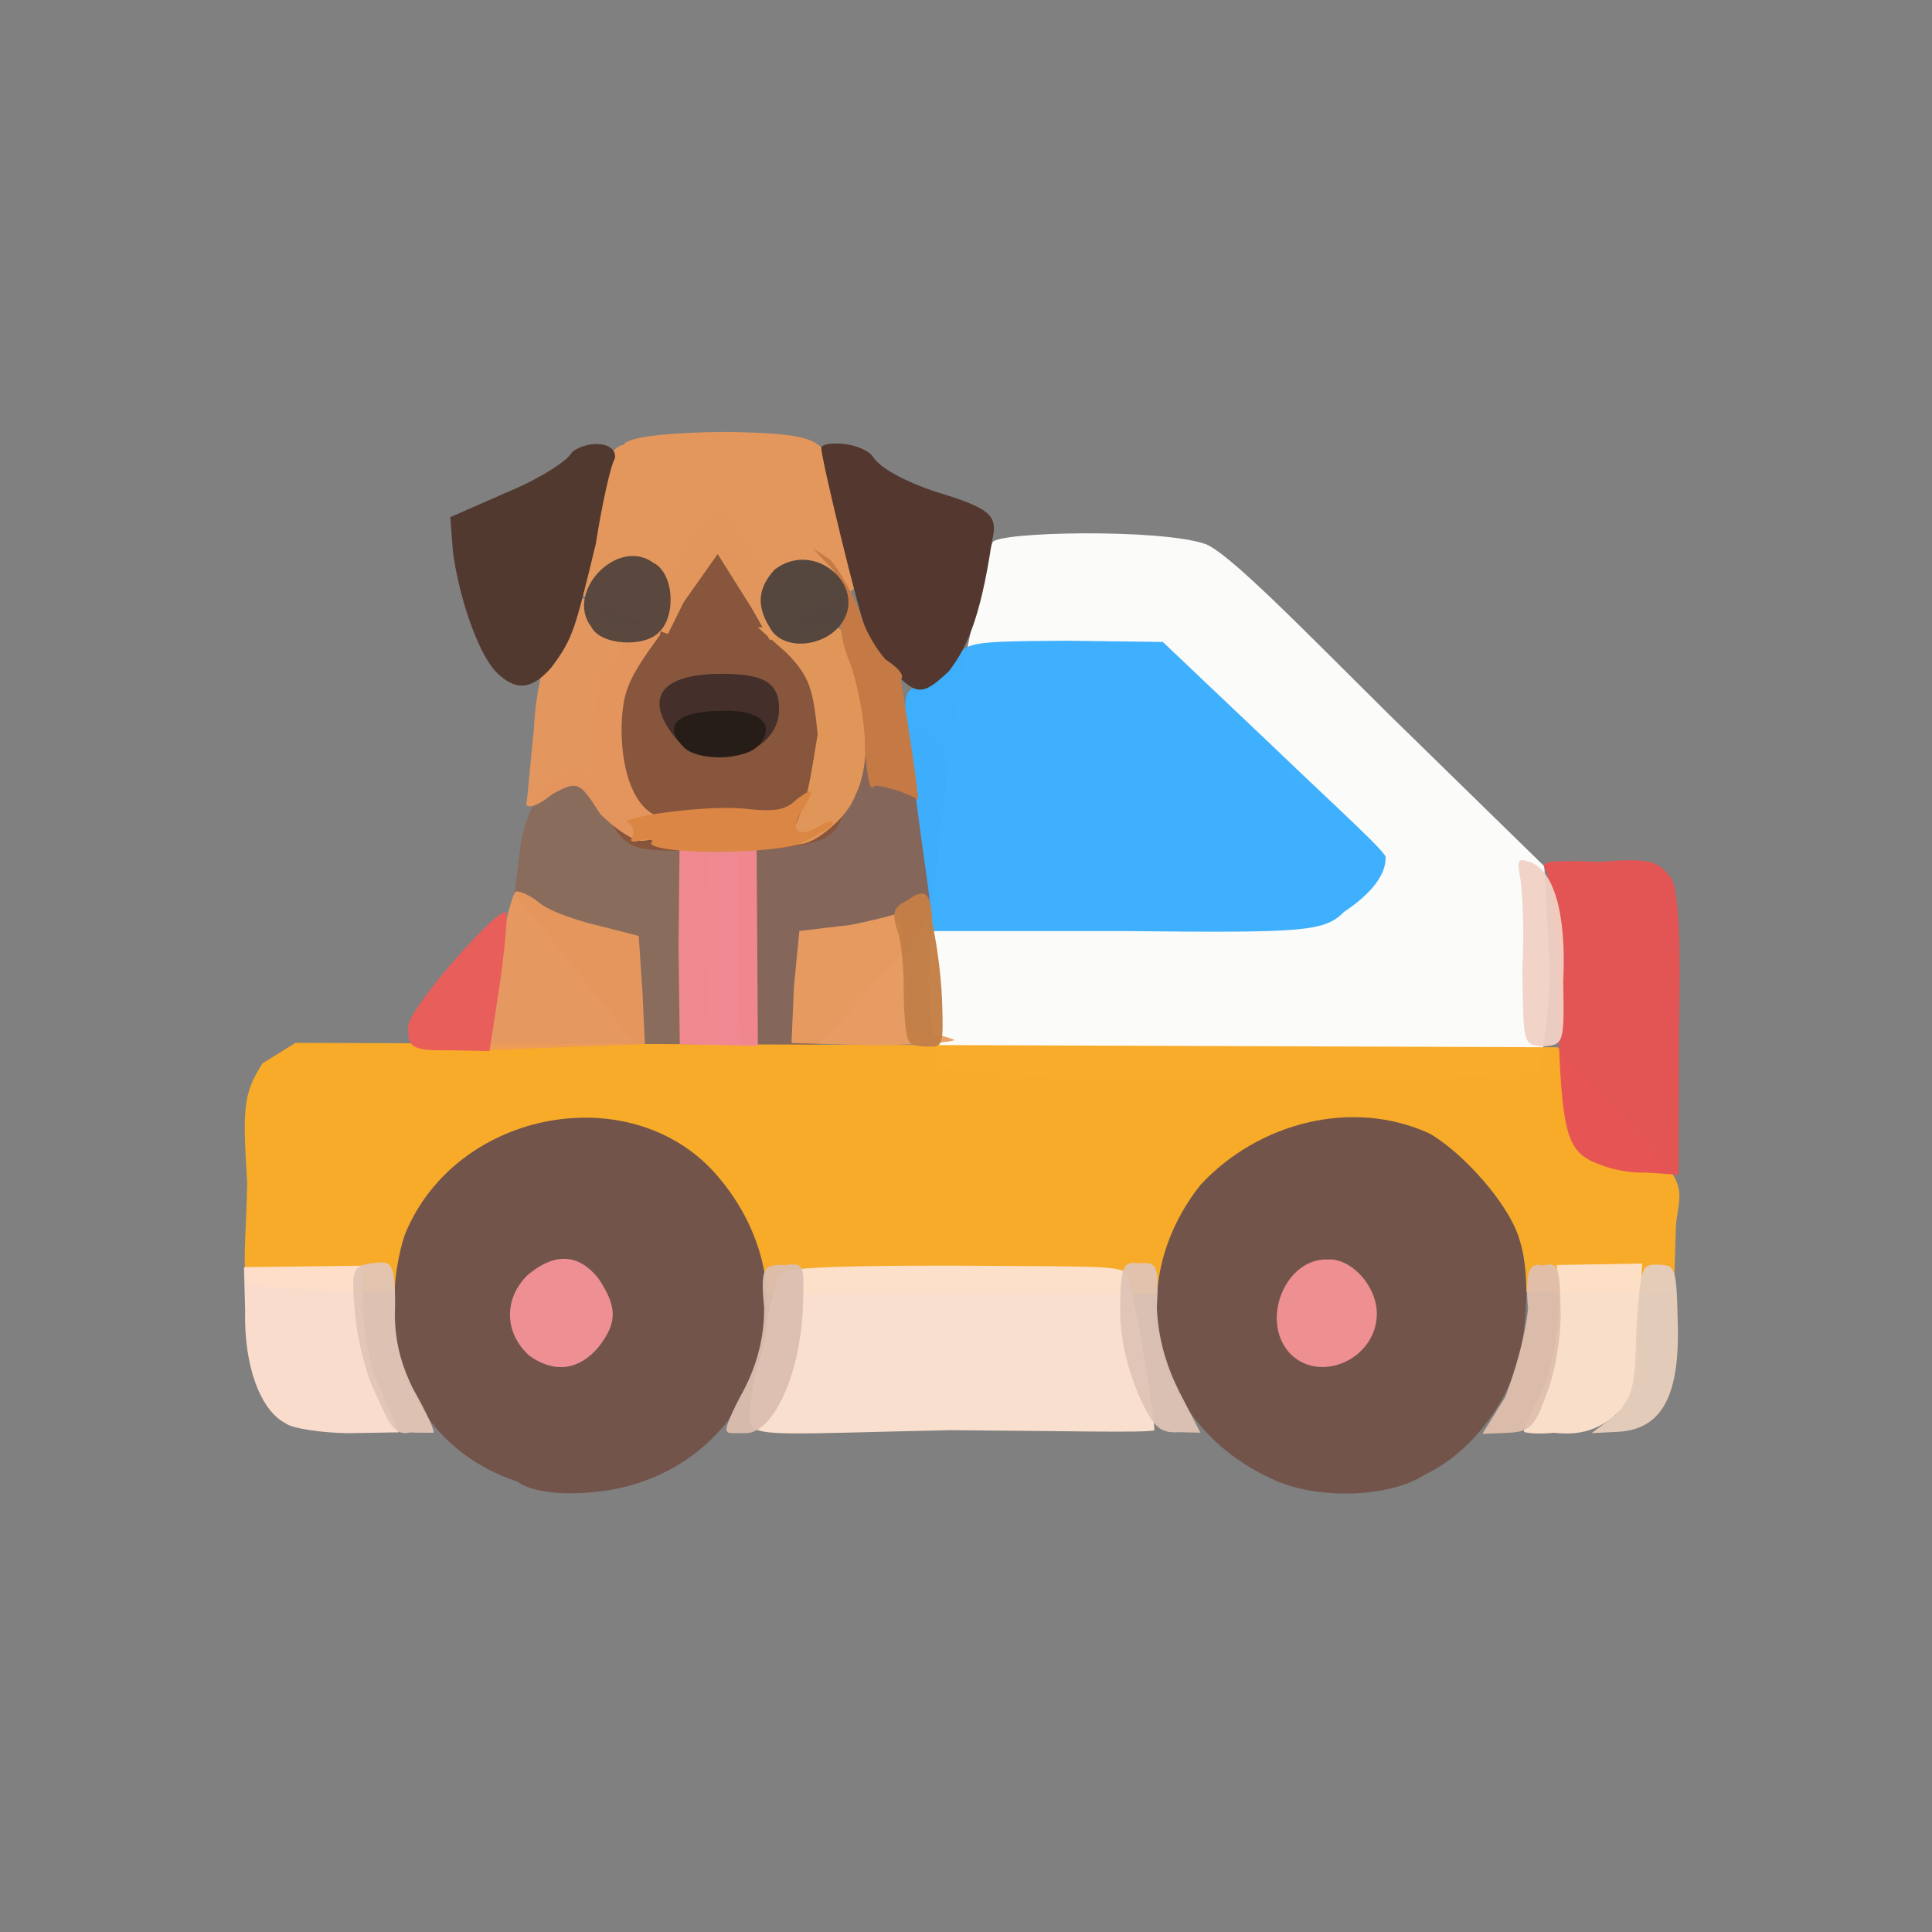 <?xml version="1.0" ?>
<svg xmlns="http://www.w3.org/2000/svg" version="1.1" width="224" height="224">
  <rect width="100%" height="100%" fill="#808080" stroke="none"/>
  <defs/>
  <g>
    <path d="M 67.813 113.786 L 59.644 103.616 L 60.34 98.1 C 61.195 92.496 64.168 89.435 67.272 89.604 C 68.918 89.553 80.646 96.994 82.02 99.031 C 82.291 99.312 82.289 105.429 82.276 111.984 L 81.55 123.679 L 78.711 123.709 C 76.422 124.213 74.873 122.76 67.813 113.786" stroke-width="0.0" fill="rgb(138, 108, 93)" opacity="0.995"/>
    <path d="M 86.058 124.951 C 85.466 123.988 85.253 98.045 85.941 96.264 C 87.608 93.906 102.556 84.957 104.869 84.906 C 108.642 84.814 110.388 87.645 110.864 95.451 L 111.611 101.989 L 101.368 114.081 C 91.806 124.805 88.321 127.181 86.058 124.951" stroke-width="0.0" fill="rgb(133, 102, 90)" opacity="0.99"/>
    <path d="M 71.14 95.869 C 67.779 91.217 67.97 80.965 71.193 76.754 C 72.761 74.558 73.503 72.033 73.497 71.684 C 72.834 70.964 73.356 70.185 73.928 69.726 C 74.993 69.055 75.042 69.383 74.821 70.028 C 74.006 71.533 74.111 71.551 74.875 70.991 C 75.925 70.502 77.684 67.656 79.045 64.66 C 80.814 61.819 82.752 59.373 83.128 59.379 C 83.731 59.431 85.578 61.519 86.886 64.099 C 88.495 66.974 89.836 68.503 90.719 67.951 C 91.268 67.549 91.527 67.664 91.261 68.329 C 90.741 69.073 92.33 71.76 94.268 74.352 C 98.867 80.089 100.083 87.118 98.303 92.814 C 96.778 97.95 95.952 98.197 83.127 98.544 C 73.943 98.792 73.062 98.686 71.14 95.869" stroke-width="1.0" fill="rgb(135, 86, 60)" opacity="0.993"/>
    <path d="M 117.578 124.649 L 108.845 123.707 L 107.844 117.465 C 107.504 114.083 107.616 108.23 108.827 98.769 C 110.511 80.506 114.118 65.215 115.07 62.9 C 115.394 61.644 134.507 61.268 139.698 63.058 C 142.357 63.956 151.059 72.946 160.942 82.74 L 179.052 100.437 L 179.709 112.455 C 179.63 118.003 178.716 123.054 178.352 124.224 C 177.551 125.104 129.438 125.169 117.578 124.649" stroke-width="0.0" fill="rgb(251, 251, 249)" opacity="0.997"/>
    <path d="M 28.753 148.509 C 28.0 147.478 28.58 142.906 28.658 137.063 C 28.09 128.287 28.254 126.753 30.438 123.278 L 34.27 120.907 L 180.598 121.424 L 188.74 130.27 C 196.0 137.437 194.828 137.624 194.325 141.891 L 194.075 149.714 L 111.799 150.124 C 37.578 149.796 29.93 149.846 28.753 148.509" stroke-width="0.0" fill="rgb(248, 172, 40)" opacity="0.989"/>
    <path d="M 86.937 164.892 C 86.404 163.17 89.825 148.232 90.516 147.632 C 91.547 146.843 99.268 146.746 110.629 146.738 C 125.813 146.861 129.621 146.7 130.5 147.543 C 131.476 149.16 133.967 164.659 133.833 165.838 C 132.595 166.135 124.655 165.921 110.176 165.817 C 90.677 166.226 87.386 166.704 86.937 164.892" stroke-width="0.0" fill="rgb(253, 226, 207)" opacity="0.964"/>
    <path d="M 176.713 165.981 C 176.509 165.858 177.462 163.843 178.593 161.719 C 179.862 159.109 180.517 155.22 180.783 151.392 L 180.491 146.663 L 190.394 146.502 L 189.951 154.413 C 189.811 161.475 189.377 162.203 186.944 164.371 C 184.842 165.982 182.781 166.414 180.152 166.117 C 178.331 166.322 176.618 166.124 176.713 165.981" stroke-width="1.0" fill="rgb(253, 225, 205)" opacity="0.962"/>
    <path d="M 33.092 165.008 C 30.257 163.569 28.254 158.472 28.421 151.907 L 28.285 146.914 L 42.091 146.745 L 42.009 151.949 C 42.223 155.032 43.036 159.009 44.196 161.325 L 46.241 166.069 L 40.412 166.168 C 37.427 166.135 33.84 165.639 33.092 165.008" stroke-width="1.0" fill="rgb(254, 224, 207)" opacity="0.958"/>
    <path d="M 56.234 119.085 C 56.589 115.771 59.025 104.103 59.779 103.377 C 59.946 103.238 61.235 103.575 62.576 104.706 C 64.024 105.834 67.474 106.901 70.029 107.48 L 74.056 108.517 L 74.49 115.026 L 74.769 121.064 L 56.539 121.736 L 56.234 119.085" stroke-width="1.0" fill="rgb(237, 154, 92)" opacity="0.924"/>
    <path d="M 78.667 109.802 L 78.788 98.354 L 87.726 98.313 L 87.87 121.27 L 78.817 121.078 L 78.667 109.802" stroke-width="1.0" fill="rgb(245, 137, 145)" opacity="0.949"/>
    <path d="M 78.155 85.364 C 74.617 80.818 76.673 78.103 83.811 78.126 C 88.652 78.141 90.341 79.2 90.327 82.26 C 90.291 87.693 81.641 89.924 78.155 85.364" stroke-width="1.0" fill="rgb(69, 47, 43)" opacity="0.992"/>
    <path d="M 69.579 94.344 C 67.178 90.607 66.99 90.491 64.087 92.043 C 62.412 93.369 61.445 93.759 60.99 93.31 C 61.174 92.798 61.41 88.976 61.884 84.778 C 62.165 79.536 63.061 75.892 64.712 74.468 C 65.576 73.293 66.657 71.408 66.44 70.763 C 66.64 68.839 67.923 68.932 69.812 70.981 C 70.243 71.986 72.093 72.412 74.033 72.327 C 77.133 71.915 77.03 71.794 76.486 73.672 C 72.768 78.762 72.281 80.116 72.072 83.904 C 71.96 88.857 73.234 93.058 75.818 94.454 C 77.98 95.209 77.668 95.283 75.673 95.47 C 73.793 95.494 73.529 95.615 74.387 96.438 C 75.814 97.21 75.834 97.392 74.452 97.49 C 73.567 97.59 71.225 96.058 69.579 94.344" stroke-width="1.0" fill="rgb(229, 150, 94)" opacity="0.986"/>
    <path d="M 91.767 96.892 C 91.63 96.787 92.61 95.024 93.064 93.576 C 93.814 91.812 94.336 87.817 94.803 85.137 C 94.267 79.786 93.828 78.418 91.245 75.745 L 87.862 72.742 L 93.042 72.549 C 97.628 72.324 97.615 72.072 98.984 76.661 C 100.769 81.895 100.934 88.811 99.188 92.161 C 97.978 95.658 91.797 99.825 91.767 96.892" stroke-width="1.0" fill="rgb(225, 150, 89)" opacity="0.999"/>
    <path d="M 73.559 72.077 C 70.72 71.088 67.318 69.812 66.835 67.652 C 65.867 66.057 65.77 65.383 67.941 58.705 C 69.086 55.274 70.781 51.713 72.291 51.577 C 72.856 50.527 78.344 50.135 84.063 50.074 C 94.206 50.228 94.489 50.951 96.427 53.119 C 99.137 55.797 101.415 63.136 100.737 66.244 C 99.694 67.943 98.193 69.228 94.235 71.064 L 89.271 74.236 L 87.112 70.441 L 83.205 64.239 L 79.284 69.796 L 77.438 73.509 L 73.559 72.077" stroke-width="0.0" fill="rgb(228, 151, 93)" opacity="0.984"/>
    <path d="M 107.83 104.816 C 107.674 103.069 106.841 97.571 106.218 92.71 C 104.608 80.962 104.136 79.963 107.095 79.351 C 108.224 79.246 109.782 77.966 110.693 76.712 C 111.927 74.408 112.165 74.372 123.622 74.29 L 134.819 74.429 L 147.692 86.641 C 154.931 93.589 161.126 99.166 160.646 99.457 C 160.684 101.62 158.64 103.868 155.859 105.703 C 153.543 107.993 151.57 108.174 130.522 107.952 L 106.916 107.95 L 107.83 104.816" stroke-width="1.0" fill="rgb(61, 175, 254)" opacity="0.986"/>
    <path d="M 92.054 114.326 L 92.679 107.939 L 98.51 107.252 C 101.504 106.678 104.152 105.932 104.106 105.896 C 104.569 106.538 104.765 109.548 105.094 113.24 C 105.324 119.82 105.408 119.93 108.004 119.919 C 109.431 119.983 110.703 120.639 110.698 120.534 C 110.531 120.871 106.377 121.139 101.108 121.202 L 91.768 120.936 L 92.054 114.326" stroke-width="1.0" fill="rgb(234, 157, 96)" opacity="0.956"/>
    <path d="M 147.431 171.449 C 133.557 165.094 129.976 148.955 139.204 137.36 C 145.92 130.126 156.817 127.324 165.741 131.423 C 169.531 133.568 175.091 139.677 176.211 143.859 C 177.587 148.09 177.005 156.319 175.158 160.186 C 173.123 164.909 169.332 169.036 165.277 170.929 C 161.079 173.704 152.581 173.926 147.431 171.449" stroke-width="1.0" fill="rgb(114, 84, 75)" opacity="0.997"/>
    <path d="M 185.759 135.12 C 181.651 133.665 181.061 132.17 180.618 117.324 C 180.499 109.006 179.789 102.326 179.321 101.123 C 178.473 99.787 178.994 99.717 185.459 99.912 C 191.364 99.483 192.126 99.798 193.607 101.604 C 194.686 102.644 194.896 110.109 194.662 119.368 L 194.617 136.211 L 190.917 135.949 C 189.003 136.045 186.894 135.568 185.759 135.12" stroke-width="1.0" fill="rgb(230, 83, 84)" opacity="0.974"/>
    <path d="M 59.979 171.777 C 50.855 168.737 45.618 160.995 45.808 151.631 C 45.522 148.794 46.282 145.032 46.939 143.146 C 52.886 128.442 73.854 124.747 83.545 136.771 C 95.412 151.192 86.747 171.684 68.347 173.042 C 65.353 173.303 61.654 173.062 59.979 171.777" stroke-width="1.0" fill="rgb(114, 84, 75)" opacity="0.998"/>
    <path d="M 131.96 161.595 C 130.656 158.45 129.829 155.106 129.873 151.374 C 129.957 146.815 130.212 146.17 132.089 146.476 C 134.118 146.219 134.419 146.784 134.128 151.549 C 134.255 155.074 135.196 158.3 136.726 161.354 L 139.181 166.106 L 136.602 166.054 C 134.48 166.187 133.642 165.44 131.96 161.595" stroke-width="1.0" fill="rgb(223, 196, 181)" opacity="0.939"/>
    <path d="M 174.537 161.953 C 175.605 159.059 176.771 155.315 177.173 151.755 C 176.751 147.291 177.372 146.306 178.921 146.732 C 180.604 146.235 180.886 146.943 180.922 151.53 C 181.085 154.155 180.436 158.789 179.365 161.47 C 177.987 165.352 177.42 166.008 174.859 166.12 L 171.872 166.246 L 174.537 161.953" stroke-width="1.0" fill="rgb(223, 191, 173)" opacity="0.959"/>
    <path d="M 187.297 164.088 C 189.309 161.818 189.546 161.07 189.728 154.011 C 190.203 146.92 190.319 146.509 192.268 146.639 C 194.205 146.662 194.389 146.838 194.518 153.285 C 194.801 162.091 192.538 165.916 187.225 166.023 L 184.534 166.157 L 187.297 164.088" stroke-width="1.0" fill="rgb(228, 204, 187)" opacity="0.984"/>
    <path d="M 43.7 161.884 C 42.444 159.558 41.489 155.555 41.165 152.434 C 40.677 147.027 40.88 146.731 43.332 146.433 C 45.291 146.243 45.837 146.13 45.805 151.457 C 45.623 154.484 46.205 157.61 47.879 160.997 C 49.384 163.683 50.52 165.991 50.226 166.18 C 50.392 166.032 49.363 166.182 47.603 166.075 C 45.89 166.506 45.159 165.323 43.7 161.884" stroke-width="1.0" fill="rgb(225, 197, 181)" opacity="0.948"/>
    <path d="M 47.34 119.182 C 46.793 117.507 57.915 104.904 58.661 105.802 C 58.905 105.751 58.576 109.513 57.984 113.877 L 56.75 121.86 L 51.986 121.765 C 47.465 121.881 47.268 121.201 47.34 119.182" stroke-width="1.0" fill="rgb(233, 93, 90)" opacity="0.98"/>
    <path d="M 79.213 86.567 C 76.654 83.853 78.754 82.294 84.687 82.411 C 88.371 82.532 89.914 84.218 87.956 86.397 C 86.586 88.1 80.807 88.351 79.213 86.567" stroke-width="1.0" fill="rgb(39, 29, 24)" opacity="0.997"/>
    <path d="M 75.459 97.781 C 76.007 97.296 75.131 97.262 74.202 97.418 C 73.325 97.744 73.007 97.583 73.269 97.105 C 73.637 96.525 73.354 95.894 72.999 95.486 C 70.638 94.832 82.438 93.181 86.813 93.813 C 90.158 94.144 91.194 93.834 92.428 92.624 C 94.543 91.079 94.451 91.641 92.837 94.294 C 91.537 96.274 92.571 97.198 94.899 95.827 C 96.252 95.015 96.814 95.042 96.445 95.688 C 96.046 96.216 94.26 97.055 92.741 97.875 C 88.053 99.114 76.068 99.044 75.459 97.781" stroke-width="1.0" fill="rgb(219, 135, 69)" opacity="0.993"/>
    <path d="M 57.502 77.899 C 55.228 75.453 53.078 68.636 52.498 63.792 L 52.211 59.959 L 58.981 56.988 C 62.584 55.482 65.874 53.411 66.365 52.365 C 68.497 50.871 71.627 51.348 71.287 53.165 C 70.793 53.975 69.805 58.42 69.068 63.105 C 66.653 73.027 66.458 73.999 63.922 77.394 C 61.546 80.106 59.717 80.081 57.502 77.899" stroke-width="1.0" fill="rgb(82, 57, 48)" opacity="0.993"/>
    <path d="M 103.427 77.629 C 101.97 77.143 100.721 75.144 100.344 72.873 C 99.513 70.89 95.146 52.929 95.219 51.885 C 95.382 51.162 99.586 51.136 101.152 52.86 C 101.986 54.34 105.177 55.876 108.221 56.936 C 114.974 58.963 115.76 59.748 115.01 62.749 C 113.599 72.214 111.899 75.336 110.035 77.804 C 107.044 80.617 106.286 80.804 103.427 77.629" stroke-width="1.0" fill="rgb(84, 56, 48)" opacity="0.994"/>
    <path d="M 68.561 72.692 C 65.449 68.642 71.601 62.208 75.758 65.255 C 78.096 66.392 78.456 71.333 76.427 73.287 C 74.764 75.09 69.645 74.849 68.561 72.692" stroke-width="1.0" fill="rgb(86, 70, 61)" opacity="0.966"/>
    <path d="M 104.427 91.785 C 103.349 91.443 102.252 91.13 101.432 91.083 C 100.813 91.998 100.628 90.498 100.264 86.792 C 100.381 84.263 99.585 80.062 98.709 77.234 C 97.5 74.608 97.08 71.423 97.661 69.941 C 97.782 68.502 97.211 66.467 95.991 65.443 L 94.215 63.557 L 96.304 64.936 C 97.5 66.385 98.927 69.04 99.64 70.822 C 100.229 73.134 101.797 75.538 102.691 76.474 C 103.871 77.257 104.988 78.22 104.447 78.79 C 105.164 83.109 106.586 92.598 106.459 92.873 C 106.426 92.503 105.574 92.292 104.427 91.785" stroke-width="1.0" fill="rgb(197, 121, 68)" opacity="0.997"/>
    <path d="M 105.432 120.765 C 105.034 120.422 104.797 117.702 104.776 115.111 C 104.842 112.461 104.505 109.203 104.054 107.899 C 103.345 105.823 103.644 105.106 105.221 104.387 C 107.265 102.848 108.002 103.482 108.077 106.959 C 108.427 108.54 109.094 112.312 109.23 116.109 C 109.399 121.07 109.304 121.426 107.77 121.334 C 106.904 121.424 105.529 121.162 105.432 120.765" stroke-width="1.0" fill="rgb(196, 127, 70)" opacity="0.973"/>
    <path d="M 149.406 156.749 C 146.152 152.931 149.081 145.845 153.95 146.027 C 156.612 145.844 159.674 149.062 159.633 152.395 C 159.537 157.719 152.767 160.547 149.406 156.749" stroke-width="1.0" fill="rgb(239, 144, 147)" opacity="0.994"/>
    <path d="M 176.505 112.473 C 176.746 107.698 176.508 102.955 176.233 101.66 C 175.865 99.779 176.045 99.476 177.202 99.894 C 180.009 100.644 181.657 105.593 181.245 113.769 C 181.364 120.984 181.359 121.123 178.873 121.33 C 176.532 121.108 176.646 121.075 176.505 112.473" stroke-width="1.0" fill="rgb(241, 210, 196)" opacity="0.938"/>
    <path d="M 61.348 157.16 C 58.462 154.535 58.376 150.603 61.16 147.841 C 64.3 145.214 67.06 145.295 69.406 148.261 C 71.527 151.464 71.634 153.267 69.439 156.124 C 67.121 158.934 64.172 159.227 61.348 157.16" stroke-width="1.0" fill="rgb(238, 144, 147)" opacity="1"/>
    <path d="M 84.392 166.013 C 83.793 165.995 84.899 163.606 86.193 161.243 C 87.834 158.127 88.63 154.858 88.596 151.581 C 88.132 146.844 88.569 146.589 91.036 146.675 C 93.327 146.401 93.261 146.547 93.073 151.962 C 92.641 160.075 89.364 166.276 86.446 166.156 C 85.232 166.179 84.251 166.199 84.392 166.013" stroke-width="1.0" fill="rgb(219, 191, 176)" opacity="0.942"/>
    <path d="M 89.255 72.76 C 87.674 70.223 87.869 68.225 89.78 66.065 C 94.405 62.466 100.563 67.935 97.597 72.24 C 95.634 75.099 90.696 75.517 89.255 72.76" stroke-width="1.0" fill="rgb(83, 69, 62)" opacity="0.974"/>
  </g>
</svg>
